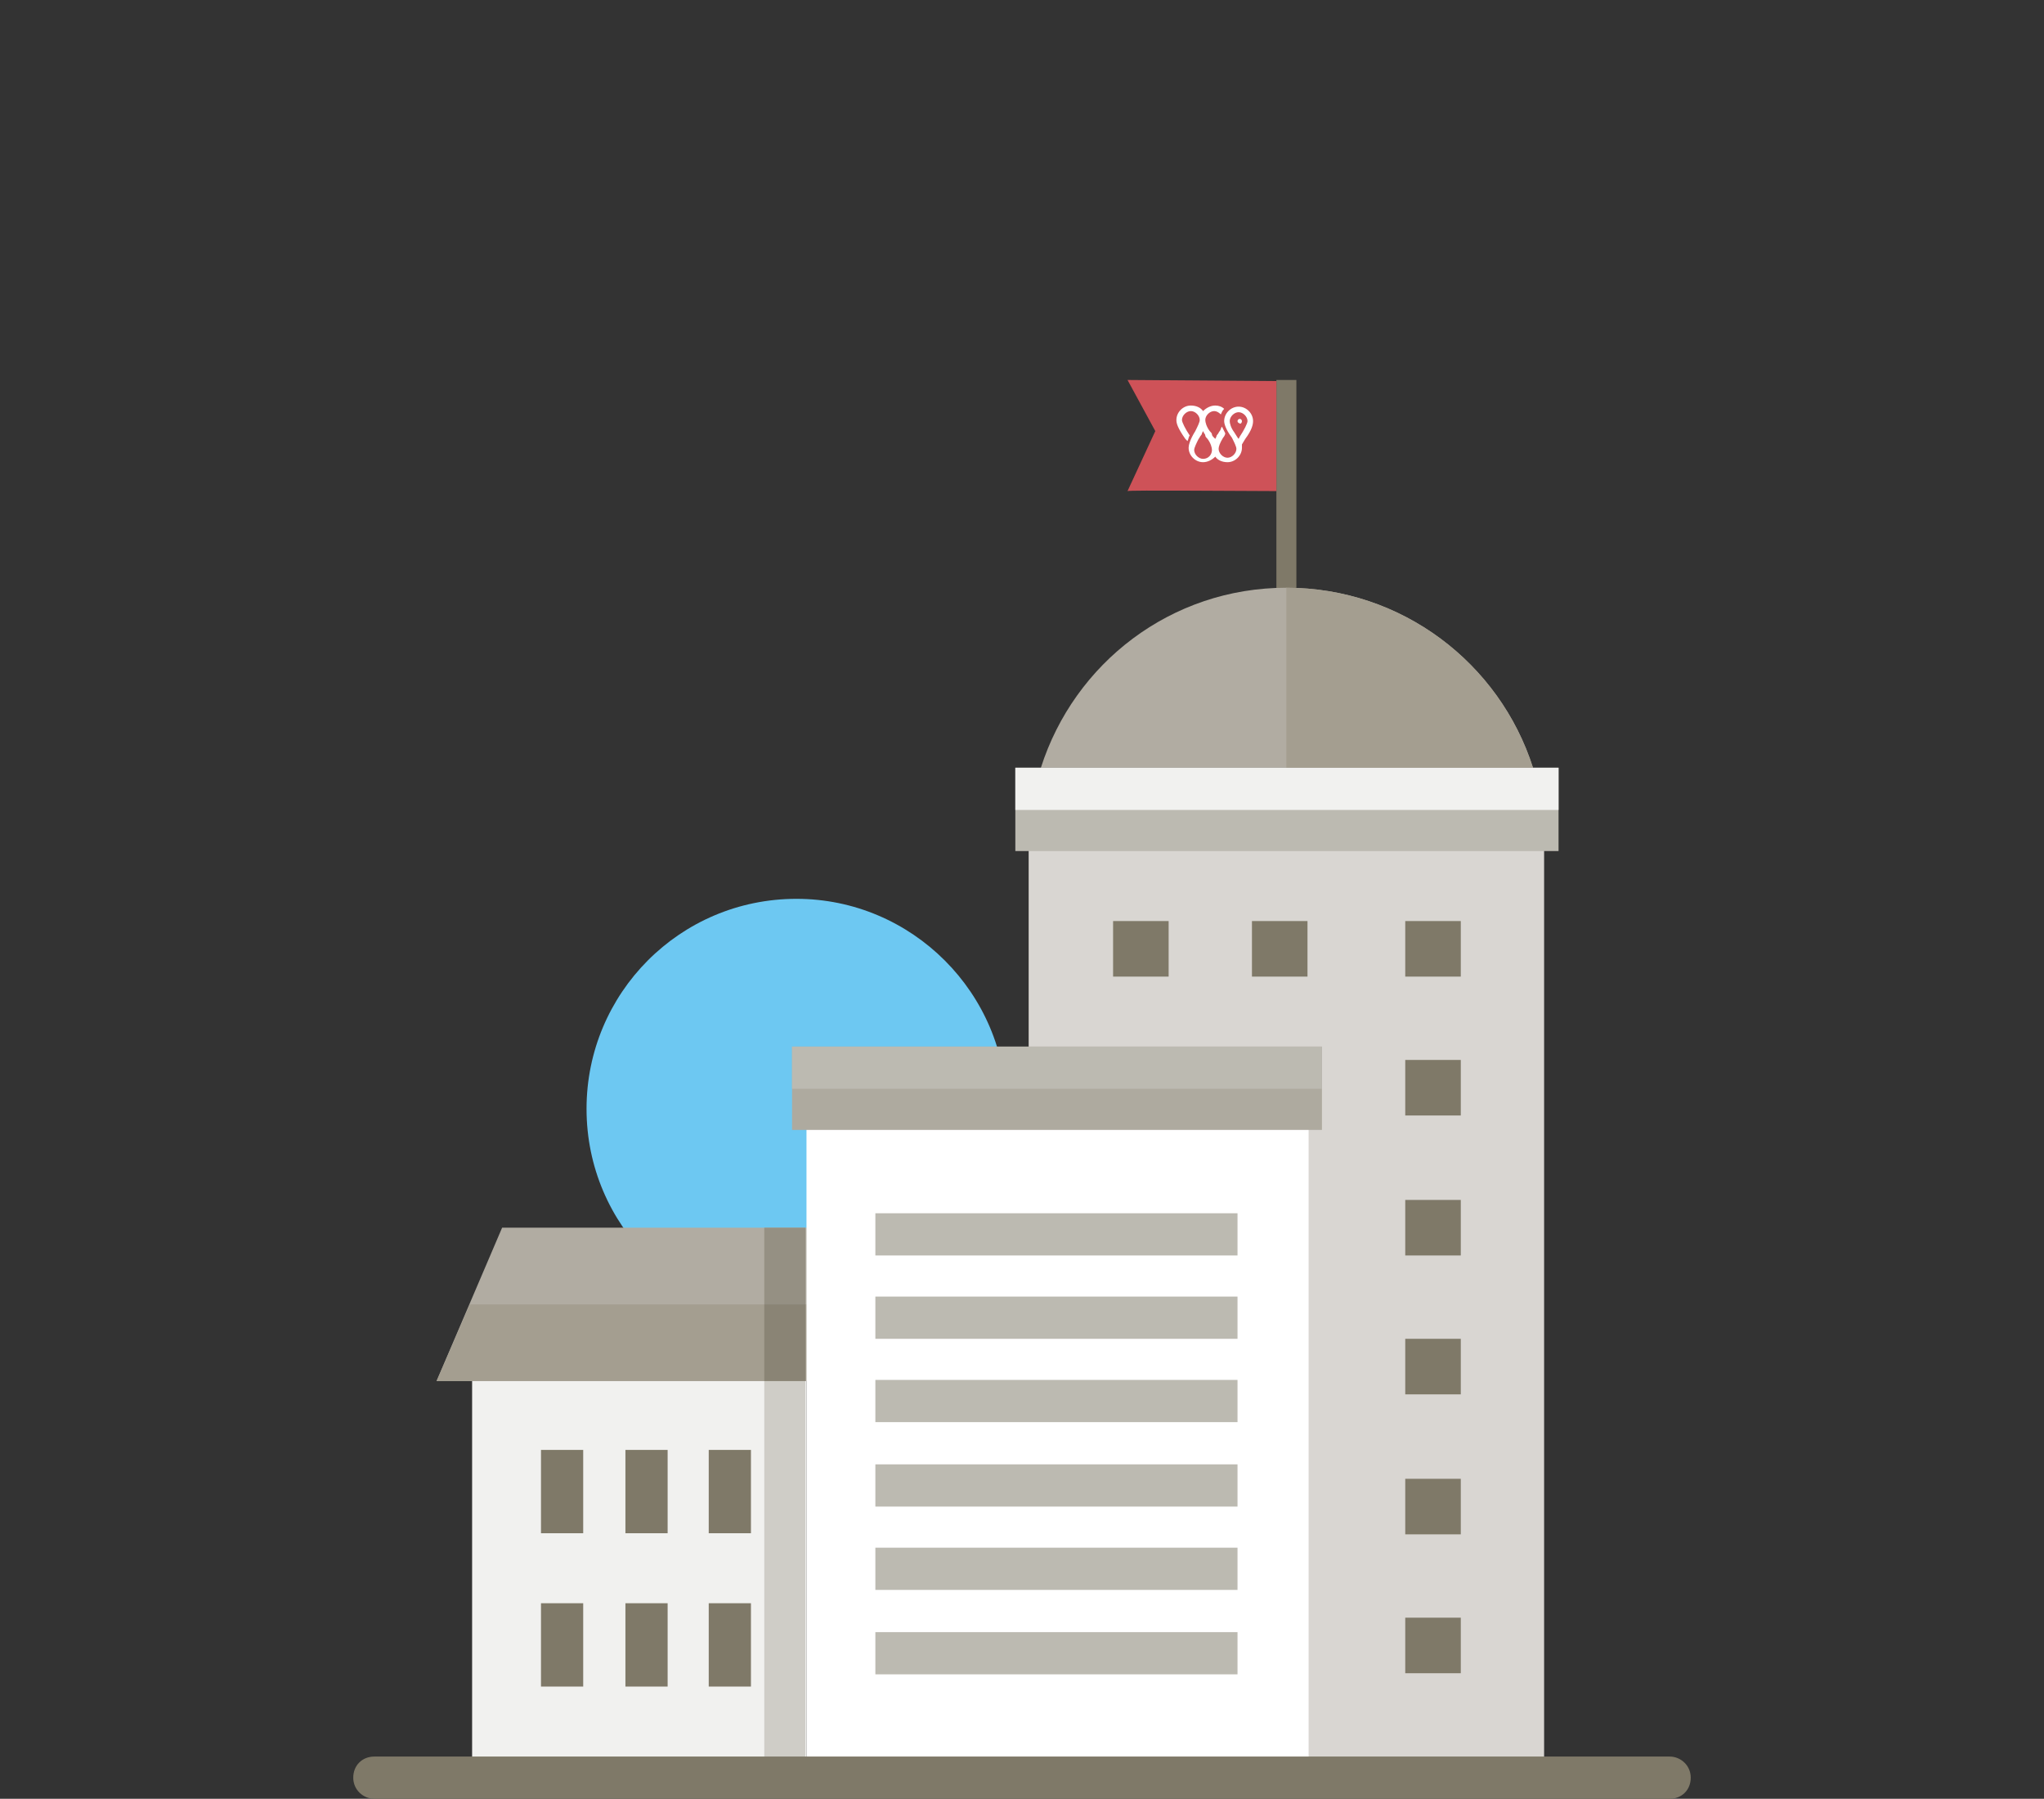 <?xml version="1.0" encoding="utf-8"?>
<!-- Generator: Adobe Illustrator 18.1.0, SVG Export Plug-In . SVG Version: 6.00 Build 0)  -->
<svg version="1.1" id="Capa_1" xmlns="http://www.w3.org/2000/svg" xmlns:xlink="http://www.w3.org/1999/xlink" x="0px" y="0px"
	 viewBox="0 -51.9 184 161.9" enable-background="new 0 -51.9 184 161.9" xml:space="preserve">
<rect x="0" y="-51.9" width="184" height="161.9" fill="#333333" stroke="none"/>
<g>
	<path fill="#6DC8F2" d="M90.6,47.9c0,10.4-8.4,18.9-18.9,18.9c-10.4,0-18.9-8.4-18.9-18.9c0-10.4,8.4-18.9,18.9-18.9
		C82.1,29,90.6,37.5,90.6,47.9"/>
	<rect x="42.5" y="66.1" fill="#F1F1EF" width="30.1" height="42.6"/>
	<polyline fill="#B1ACA2" points="91.4,72.4 39.3,72.4 45.2,58.6 91.4,58.6 91.4,72.4 	"/>
	<polyline fill="#A49E90" points="42.3,65.5 39.3,72.4 91.4,72.4 91.4,65.5 42.3,65.5 	"/>
	<rect x="92.6" y="18.4" fill="#D9D6D2" width="46.4" height="90.3"/>
	<path fill="#7F7968" d="M112.7,93.7h5v5h-5V93.7z M112.7,86.2h5v-5h-5V86.2z M112.7,73.6h5v-5h-5V73.6z M112.7,61.1h5v-5h-5V61.1z
		 M112.7,48.5h5v-5h-5V48.5z M112.7,36h5v-5h-5V36z M100.2,98.7h5v-5h-5V98.7z M100.2,86.2h5v-5h-5V86.2z M100.2,73.6h5v-5h-5V73.6z
		 M100.2,61.1h5v-5h-5V61.1z M100.2,48.5h5v-5h-5V48.5z M100.2,36h5v-5h-5V36z M126.5,98.7h5v-5h-5V98.7z M126.5,86.2h5v-5h-5V86.2z
		 M126.5,73.6h5v-5h-5V73.6z M126.5,61.1h5v-5h-5V61.1z M126.5,48.5h5v-5h-5V48.5z M126.5,36h5v-5h-5V36z"/>
	<rect x="114.9" y="-17.7" fill="#7F7968" width="1.8" height="20.9"/>
	<path fill="#CE5258" d="M114.9-7.7v-9.9l-13.4-0.1l2.5,4.6l-2.5,5.4C101.5-7.8,112-7.7,114.9-7.7"/>
	<path fill="#B1ACA2" d="M138,17.2C135,7.8,126.2,1,115.8,1S96.7,7.8,93.7,17.2H138"/>
	<rect x="72.6" y="46" fill="#FFFFFF" width="45.2" height="62.7"/>
	<rect x="71.3" y="42.3" fill="#AEAA9F" width="47.7" height="7.5"/>
	<rect x="91.4" y="17.2" fill="#BCBAB1" width="48.9" height="7.5"/>
	<path fill="#BCBAB1" d="M78.8,95h32.6v3.8H78.8V95z M78.8,91.2h32.6v-3.8H78.8V91.2z M78.8,83.7h32.6v-3.8H78.8V83.7z M78.8,76.1
		h32.6v-3.8H78.8V76.1z M78.8,68.6h32.6v-3.8H78.8V68.6z M78.8,61.1h32.6v-3.8H78.8V61.1z"/>
	<rect x="63.8" y="78.6" fill="#7F7968" width="3.8" height="7.5"/>
	<rect x="56.3" y="78.6" fill="#7F7968" width="3.8" height="7.5"/>
	<rect x="48.7" y="78.6" fill="#7F7968" width="3.8" height="7.5"/>
	<rect x="63.8" y="92.4" fill="#7F7968" width="3.8" height="7.5"/>
	<rect x="56.3" y="92.4" fill="#7F7968" width="3.8" height="7.5"/>
	<rect x="48.7" y="92.4" fill="#7F7968" width="3.8" height="7.5"/>
	<rect x="68.8" y="72.4" fill="#CFCDC7" width="3.7" height="33.9"/>
	<rect x="68.8" y="58.6" fill="#959083" width="3.7" height="6.9"/>
	<rect x="68.8" y="65.5" fill="#8A8475" width="3.7" height="6.9"/>
	<polyline fill="#DEDDD9" points="72.6,106.2 72.6,58.6 72.6,106.2 	"/>
	<path fill="#7F7968" d="M150.3,110H33.7c-1,0-1.9-0.8-1.9-1.9s0.8-1.9,1.9-1.9h116.6c1,0,1.9,0.8,1.9,1.9S151.4,110,150.3,110"/>
	<rect x="71.3" y="42.3" fill="#BCBAB1" width="47.7" height="3.8"/>
	<rect x="91.4" y="17.2" fill="#F1F1EF" width="48.9" height="3.8"/>
	<path fill="#A49E90" d="M138,17.2C135,7.8,126.2,1,115.8,1v16.2H138"/>
	<path fill="#FFFFFF" d="M112.8-14c0-0.7-0.6-1.3-1.3-1.3c-0.7,0-1.3,0.6-1.3,1.3c0,0.2,0.1,0.7,0.7,1.5c0,0,0,0,0,0
		c0.2,0.4,0.4,0.8,0.4,1c0,0.4-0.4,0.8-0.8,0.8c-0.4,0-0.8-0.4-0.8-0.8c0-0.2,0.1-0.5,0.4-1c0,0,0,0,0,0c0.1-0.1,0.2-0.3,0.2-0.4
		c-0.1-0.2-0.2-0.4-0.3-0.6c-0.1,0.1-0.1,0.3-0.2,0.4c-0.1,0.1-0.1,0.2-0.2,0.3c0,0-0.1,0.1-0.1,0.2l-0.1,0.2l-0.2-0.2
		c0,0-0.1-0.1-0.1-0.2c0-0.1-0.1-0.2-0.2-0.3c-0.3-0.4-0.4-0.8-0.4-1c0-0.4,0.4-0.8,0.8-0.8c0.2,0,0.4,0.1,0.6,0.3
		c0.1-0.2,0.1-0.3,0.3-0.5c-0.2-0.2-0.5-0.3-0.8-0.3c-0.4,0-0.8,0.2-1.1,0.5c-0.2-0.3-0.6-0.5-1.1-0.5c-0.7,0-1.3,0.6-1.3,1.3
		c0,0.3,0.1,0.7,0.8,1.7l0.2,0.2c0.1-0.2,0.1-0.4,0.2-0.5c-0.4-0.6-0.7-1.2-0.7-1.4c0-0.4,0.4-0.8,0.8-0.8c0.4,0,0.8,0.4,0.8,0.8
		c0,0.2-0.2,0.6-0.4,1c-0.5,0.8-0.6,1.3-0.6,1.5c0,0.7,0.6,1.3,1.3,1.3c0.4,0,0.8-0.2,1.1-0.5c0.2,0.3,0.6,0.5,1.1,0.5
		c0.7,0,1.3-0.6,1.3-1.3c0-0.1,0-0.2,0-0.3l0.3-0.5C112.7-13.2,112.8-13.7,112.8-14 M108.3-10.6c-0.4,0-0.8-0.4-0.8-0.8
		c0-0.2,0.2-0.6,0.4-1c0.1-0.1,0.1-0.2,0.2-0.3c0,0,0.1-0.1,0.1-0.2l0.1-0.2l0.1,0.2c0,0,0.1,0.1,0.1,0.2c0,0.1,0.1,0.2,0.2,0.3
		c0.3,0.4,0.4,0.8,0.4,1C109.1-11,108.8-10.6,108.3-10.6 M111.1-13c-0.3-0.4-0.4-0.8-0.4-1c0-0.4,0.4-0.8,0.8-0.8
		c0.4,0,0.8,0.4,0.8,0.8c0,0.2-0.3,0.8-0.7,1.4l-0.1,0.2C111.4-12.5,111.3-12.7,111.1-13"/>
	<path fill="#FFFFFF" d="M111.8-14c0-0.1-0.1-0.2-0.2-0.2c-0.1,0-0.2,0.1-0.2,0.2c0,0.1,0.1,0.2,0.2,0.2
		C111.6-13.7,111.8-13.8,111.8-14"/>
</g>
</svg>
